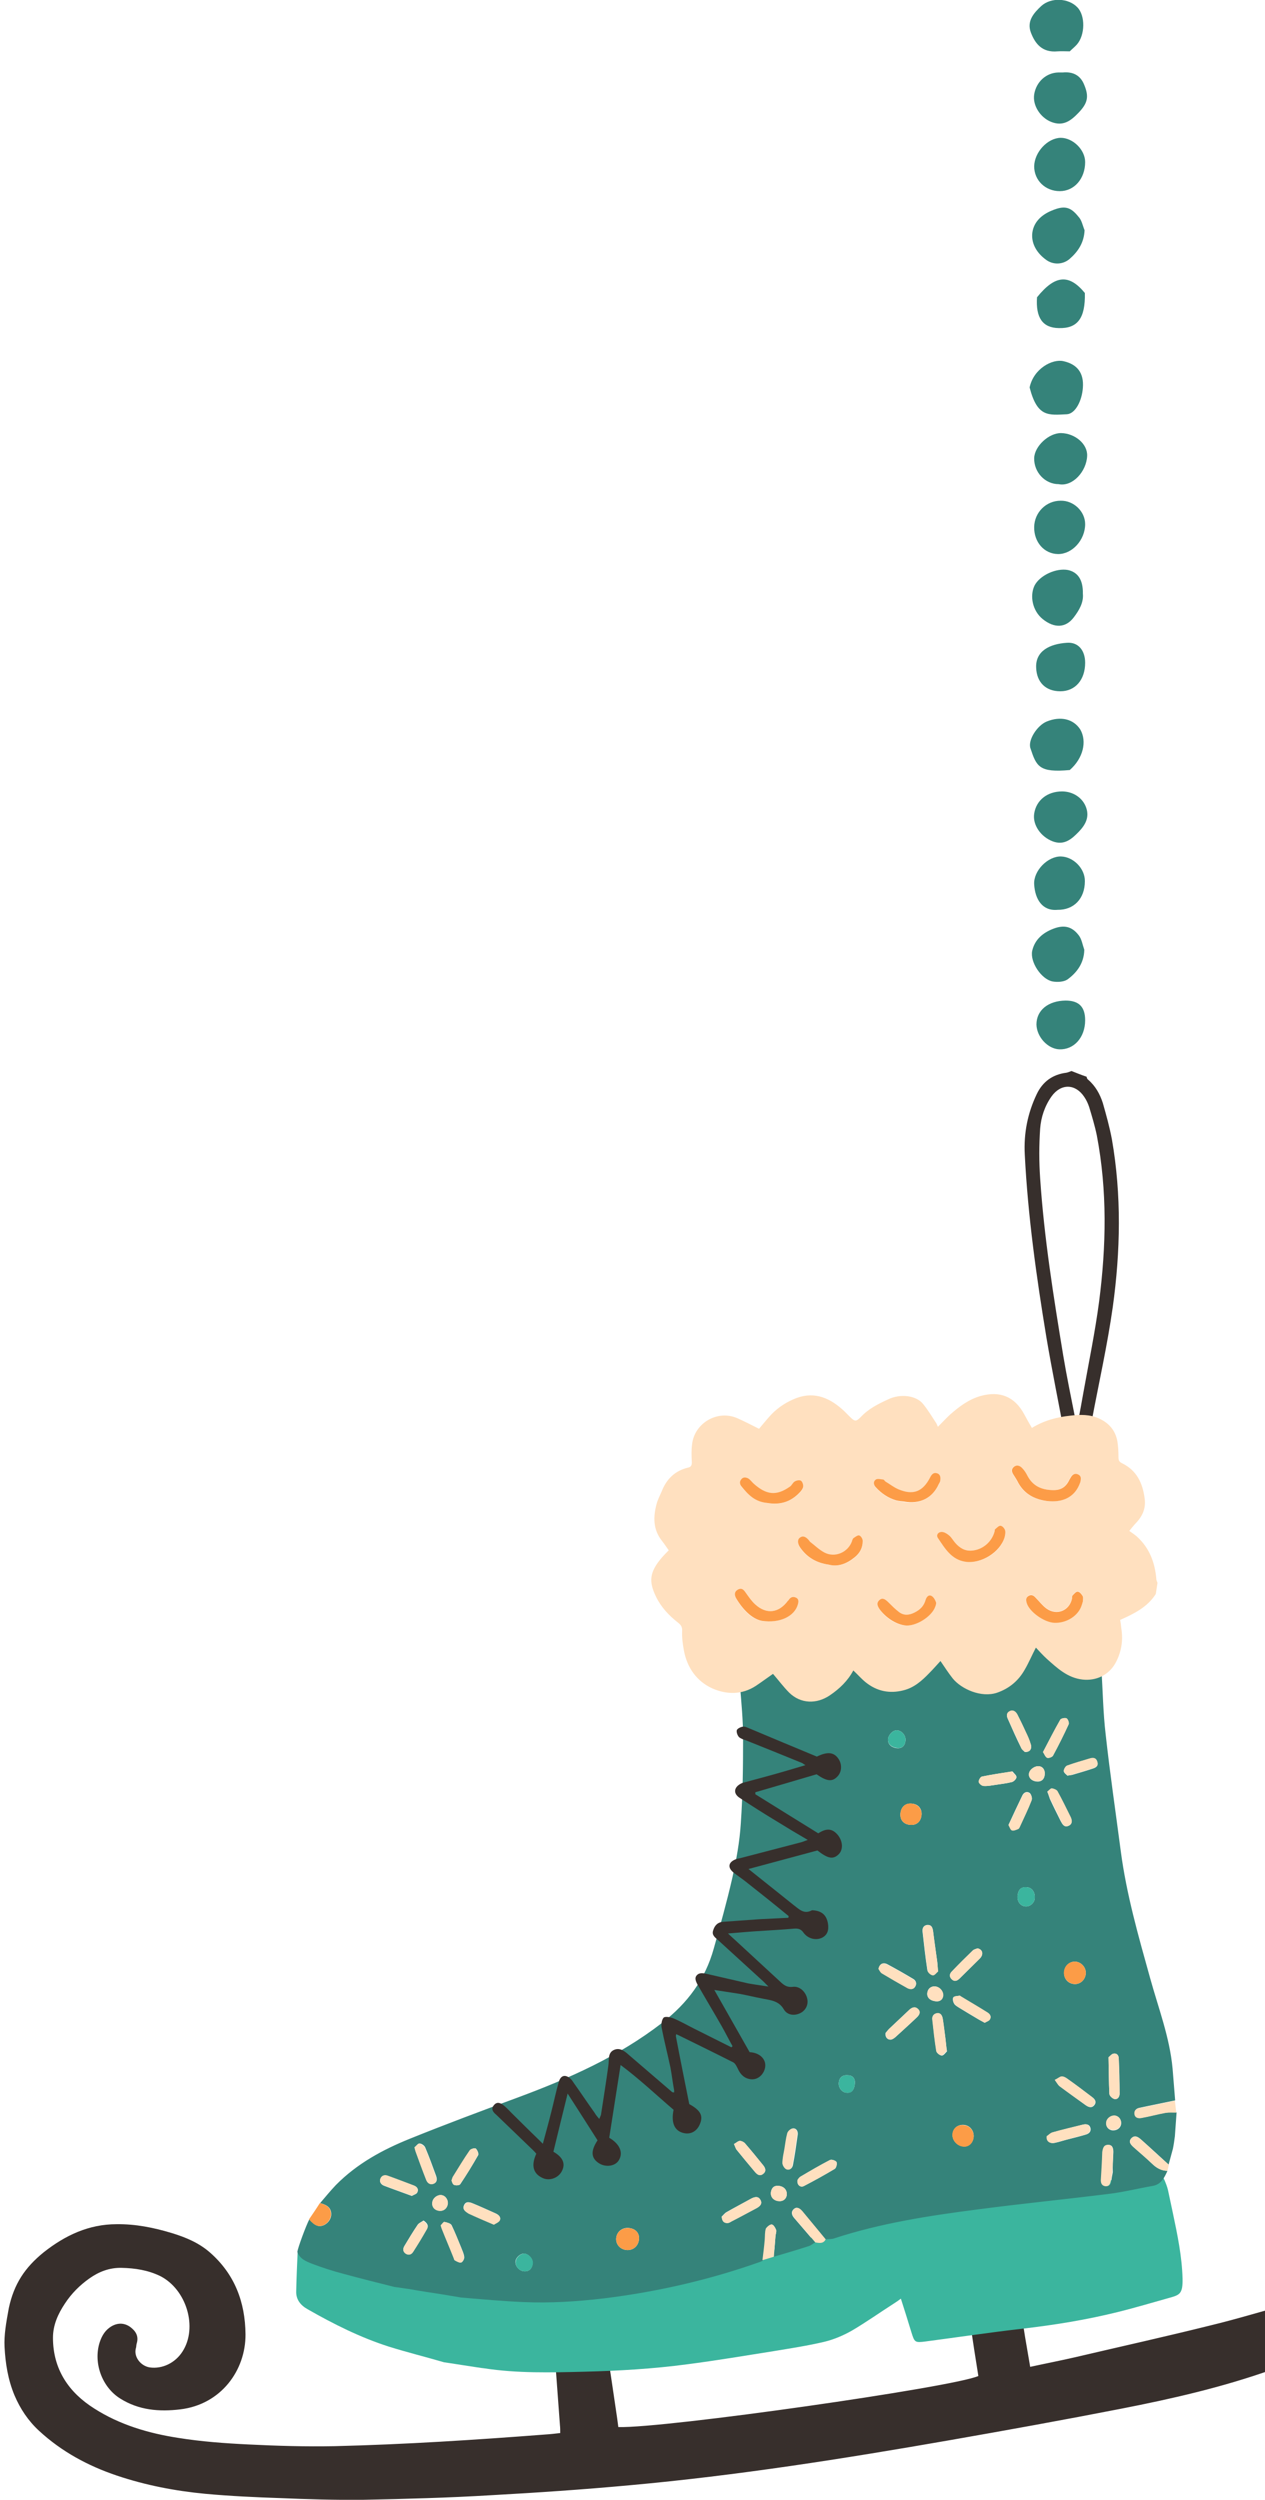 <svg width="207" height="409" viewBox="0 0 207 409" fill="none" xmlns="http://www.w3.org/2000/svg">
<path d="M0.744 383.98C0.884 386.688 1.304 389.348 2.375 391.916C3.308 394.109 4.613 396.07 6.384 397.704C10.066 401.111 14.4 403.445 19.107 405.032C23.815 406.619 28.662 407.553 33.602 408.02C37.657 408.393 41.712 408.58 45.766 408.72C50.287 408.907 54.855 409.047 59.376 409C66.367 408.86 73.358 408.673 80.302 408.253C87.899 407.833 95.449 407.32 103.046 406.619C120.617 405.032 138.048 402.278 155.432 399.244C164.754 397.61 174.075 395.93 183.397 394.109C191.786 392.476 200.128 390.562 208.238 387.668C210.102 387.014 211.827 386.127 213.644 385.287C214.81 384.774 215.788 383.933 216.487 382.813C216.534 382.72 216.72 382.673 216.86 382.58C216.953 382.066 217.047 381.553 217.093 381.039C217 380.619 216.86 380.246 216.767 379.826C216.208 377.118 214.577 375.998 211.92 376.698C207.306 377.912 202.692 379.359 198.031 380.479C190.714 382.3 183.35 383.933 175.986 385.661C173.562 386.221 171.139 386.688 168.576 387.248C168.296 385.567 168.016 383.98 167.737 382.346C167.55 381.226 167.41 380.106 167.177 378.986C166.898 377.679 166.525 377.398 165.22 377.538C163.635 377.725 162.004 377.959 160.419 378.192C158.975 378.379 158.602 378.892 158.788 380.293C159.208 383.093 159.627 385.894 160.093 388.741C156.132 390.562 108.732 397.33 101.182 397.097C101.135 396.63 101.042 396.163 100.996 395.697C100.436 391.962 99.924 388.275 99.318 384.54C99.131 383.327 98.712 383 97.407 383.14C95.682 383.327 93.958 383.513 92.187 383.747C90.882 383.887 90.695 384.074 90.789 385.427C91.068 389.208 91.348 393.036 91.628 396.817C91.674 397.19 91.674 397.61 91.674 398.077C90.835 398.171 90.09 398.264 89.297 398.311C77.785 399.197 66.32 399.944 54.762 400.224C50.054 400.318 45.347 400.178 40.64 399.944C36.818 399.758 32.95 399.478 29.174 398.871C24.327 398.124 19.573 396.723 15.425 394.063C11.277 391.449 8.667 387.668 8.667 382.486C8.667 380.386 9.506 378.565 10.625 376.885C11.697 375.251 13.048 373.898 14.633 372.777C16.218 371.657 17.942 371.003 19.9 371.05C22.09 371.097 24.234 371.424 26.238 372.404C30.526 374.598 32.39 380.806 29.873 384.727C28.662 386.641 26.518 387.621 24.514 387.341C23.022 387.108 21.857 385.614 22.23 384.214C22.323 383.98 22.277 383.7 22.37 383.42C22.743 382.206 22.183 381.366 21.298 380.713C20.366 380.059 19.34 380.012 18.315 380.573C17.243 381.179 16.684 382.113 16.311 383.233C15.239 386.594 16.684 390.562 19.667 392.429C22.696 394.343 26.052 394.623 29.501 394.203C36.165 393.409 40.22 387.808 40.174 381.926C40.127 376.652 38.403 372.077 34.348 368.529C32.53 366.942 30.386 366.055 28.102 365.355C25.166 364.468 22.183 363.862 19.061 363.908C14.54 363.908 10.671 365.729 7.176 368.483C4.053 371.003 2.282 373.711 1.443 377.632C0.977 380.152 0.651 382.066 0.744 383.98Z" fill="#372F2C"/>
<path d="M79.184 387.481C84.637 388.321 90.136 388.181 95.636 388.041C101.275 387.901 106.868 387.574 112.461 386.828C117.168 386.221 121.876 385.427 126.583 384.68C129.379 384.213 132.176 383.793 134.925 383.14C136.463 382.766 138.001 382.113 139.4 381.319C141.777 379.919 144.014 378.332 146.344 376.838C146.717 376.605 147.043 376.371 147.416 376.091C148.022 377.959 148.581 379.779 149.141 381.599C149.653 383.233 149.7 383.327 151.471 383.093C156.784 382.393 162.097 381.599 167.41 380.993C172.63 380.386 177.804 379.546 182.884 378.285C185.727 377.585 188.523 376.745 191.366 375.951C193.044 375.485 193.557 375.298 193.51 372.824C193.417 369.183 192.671 365.635 191.926 362.088C191.646 360.827 191.413 359.614 191.133 358.353C190.993 357.747 190.76 357.186 190.527 356.626C190.108 355.739 189.362 355.366 188.384 355.553C187.125 355.786 185.867 355.879 184.655 356.16C177.338 357.653 169.927 358.634 162.517 359.24C153.568 359.987 144.946 362.134 136.463 364.888C130.777 366.756 125.091 368.576 119.405 370.443C110.55 373.291 101.415 374.598 92.094 374.878C87.293 375.018 82.493 374.971 77.739 374.504C74.849 374.224 71.866 374.131 69.023 373.524C64.782 372.684 60.634 371.47 56.486 370.397C54.389 369.836 52.338 369.09 50.474 367.829C50.101 367.596 49.588 367.643 49.076 367.596C48.936 367.969 48.703 368.203 48.703 368.483C48.609 370.63 48.516 372.731 48.47 374.878C48.423 376.231 49.169 377.165 50.334 377.819C54.575 380.246 58.956 382.44 63.617 383.933C66.6 384.867 69.629 385.614 72.659 386.501C72.799 386.501 78.904 387.481 79.184 387.481Z" fill="#3BB59E"/>
<path d="M179.715 269.244C179.948 270.504 180.134 271.811 180.227 273.071C180.46 276.619 180.507 280.213 180.926 283.761C181.626 290.109 182.558 296.457 183.397 302.852C184.329 309.947 186.286 316.763 188.197 323.624C189.549 328.526 191.413 333.334 191.879 338.468C192.019 340.195 192.159 341.923 192.298 343.65C190.341 344.07 188.384 344.443 186.473 344.863C185.96 344.957 185.587 345.283 185.68 345.89C185.82 346.497 186.333 346.59 186.799 346.497C188.104 346.264 189.409 345.89 190.76 345.657C191.32 345.563 191.926 345.61 192.532 345.61C192.438 346.917 192.345 348.224 192.252 349.531C192.159 350.231 192.065 350.932 191.926 351.585C191.693 352.425 191.46 353.312 191.227 354.152C189.735 352.799 188.244 351.398 186.706 350.045C186.24 349.625 185.68 349.251 185.121 349.858C184.608 350.418 185.028 350.885 185.494 351.305C186.519 352.192 187.545 353.079 188.523 354.012C189.222 354.713 190.015 355.133 191.04 355.179C190.527 356.3 190.015 357.42 188.57 357.653C186.146 358.073 183.769 358.68 181.346 358.96C174.262 359.847 167.131 360.547 160.047 361.481C152.077 362.508 144.154 363.721 136.463 366.242C136.044 366.382 135.531 366.336 135.065 366.382C133.807 364.842 132.502 363.301 131.243 361.761C130.871 361.341 130.405 360.967 129.892 361.434C129.379 361.901 129.566 362.461 129.985 362.928C131.104 364.235 132.269 365.589 133.387 366.896C133.015 367.082 132.688 367.409 132.315 367.502C130.451 368.109 128.54 368.669 126.629 369.23C126.723 368.063 126.816 366.896 126.909 365.729C126.956 365.449 127.095 365.075 127.002 364.842C126.862 364.468 126.583 364.002 126.303 363.955C126.024 363.908 125.511 364.328 125.418 364.655C125.231 365.215 125.278 365.869 125.231 366.476C125.091 367.596 124.998 368.716 124.858 369.836C124.719 369.93 124.532 370.023 124.392 370.07C116.096 373.011 107.567 374.971 98.805 376.045C94.471 376.558 90.09 376.838 85.755 376.652C82.306 376.512 78.857 376.185 75.455 375.905C74.43 375.718 73.404 375.578 72.379 375.391C70.561 375.111 68.697 374.831 66.879 374.504C66.087 374.411 65.341 374.271 64.549 374.178C61.753 373.477 58.956 372.777 56.206 372.03C54.435 371.564 52.711 371.003 50.986 370.35C50.054 369.976 49.029 369.556 48.656 368.436C48.749 367.736 50.054 364.188 50.614 363.115C51.546 364.188 52.198 364.422 53.037 364.048C53.783 363.675 54.249 362.928 54.202 362.181C54.156 361.294 53.643 360.781 52.385 360.454C53.224 359.474 54.062 358.447 54.948 357.513C58.397 354.012 62.592 351.725 67.112 349.905C72.892 347.571 78.764 345.377 84.59 343.229C93.026 340.102 101.182 336.508 108.36 330.953C112.508 327.732 115.397 323.858 116.795 318.816C117.867 314.989 118.939 311.161 119.825 307.287C120.477 304.346 121.037 301.359 121.223 298.324C121.549 293.657 121.596 288.989 121.596 284.321C121.596 281.427 121.316 278.579 121.083 275.685C121.037 274.985 121.223 274.425 121.782 274.098C122.295 273.725 122.947 273.445 123.553 273.305C127.655 272.184 131.803 271.391 135.997 270.877C145.505 269.71 155.06 268.45 164.567 267.33C168.296 266.91 172.025 266.77 175.8 266.49C176.406 266.583 177.011 266.676 177.617 266.77C178.689 267.236 179.528 268.03 179.715 269.244ZM153.335 320.73C153.102 319.143 152.869 317.556 152.683 315.922C152.589 315.316 152.403 314.895 151.704 314.942C151.098 315.035 150.912 315.502 150.958 316.016C151.191 318.116 151.424 320.264 151.751 322.364C151.797 322.644 152.31 323.064 152.636 323.111C152.916 323.111 153.242 322.691 153.475 322.457C153.428 321.757 153.428 321.244 153.335 320.73ZM173.423 341.362C174.821 342.389 176.266 343.416 177.664 344.443C178.13 344.77 178.643 344.957 179.062 344.443C179.482 343.93 179.202 343.463 178.736 343.136C177.384 342.109 176.033 341.082 174.634 340.102C174.355 339.915 173.982 339.729 173.702 339.775C173.376 339.822 173.096 340.102 172.677 340.382C173.003 340.802 173.143 341.176 173.423 341.362ZM171.325 287.588C171.558 287.682 172.164 287.495 172.304 287.262C173.19 285.581 174.075 283.854 174.868 282.127C174.961 281.894 174.774 281.287 174.541 281.147C174.308 281.007 173.656 281.147 173.516 281.333C172.537 283.06 171.652 284.788 170.673 286.655C170.859 286.935 171.046 287.448 171.325 287.588ZM181.532 342.576C181.532 342.903 181.998 343.323 182.325 343.416C182.884 343.556 183.21 343.089 183.21 342.529C183.21 340.615 183.164 338.702 183.07 336.788C183.07 336.274 182.744 335.901 182.231 335.994C181.905 336.041 181.626 336.414 181.392 336.601C181.439 338.748 181.439 340.662 181.532 342.576ZM172.584 350.605C173.329 350.465 174.075 350.185 174.868 349.998C175.8 349.765 176.732 349.531 177.664 349.251C178.177 349.111 178.549 348.784 178.456 348.224C178.316 347.571 177.804 347.477 177.244 347.617C175.613 348.037 173.935 348.411 172.304 348.878C171.931 348.971 171.652 349.344 171.419 349.484C171.232 350.325 171.791 350.745 172.584 350.605ZM168.669 285.394C168.436 284.694 168.11 284.041 167.83 283.341C167.41 282.407 166.944 281.427 166.478 280.54C166.199 280.026 165.779 279.7 165.173 280.026C164.661 280.306 164.707 280.82 164.94 281.287C165.639 282.874 166.338 284.461 167.131 286.048C167.271 286.328 167.597 286.515 167.69 286.655C168.529 286.701 168.902 286.141 168.669 285.394ZM72.379 364.795C72.985 366.336 73.637 367.829 74.243 369.37C74.29 369.51 74.337 369.743 74.476 369.836C74.803 370.023 75.222 370.257 75.502 370.163C75.735 370.07 76.014 369.556 75.968 369.276C75.921 368.716 75.641 368.203 75.455 367.689C74.942 366.476 74.476 365.262 73.917 364.095C73.777 363.768 73.171 363.628 72.752 363.535C72.612 363.488 72.379 363.908 72.193 364.095C72.239 364.375 72.286 364.562 72.379 364.795ZM131.57 357.653C133.294 356.766 134.972 355.833 136.603 354.853C136.836 354.713 137.023 354.012 136.883 353.732C136.743 353.499 136.091 353.265 135.811 353.405C134.18 354.246 132.595 355.179 131.01 356.113C130.777 356.253 130.638 356.533 130.498 356.673C130.358 357.467 130.964 357.98 131.57 357.653ZM119.033 363.722C119.219 363.722 119.452 363.628 119.638 363.488C121.037 362.741 122.388 362.041 123.786 361.294C124.299 361.014 124.812 360.594 124.439 359.941C124.113 359.287 123.507 359.427 122.947 359.707C121.596 360.454 120.244 361.154 118.939 361.901C118.566 362.088 118.333 362.461 118.1 362.648C118.147 363.441 118.473 363.722 119.033 363.722ZM67.998 351.958C68.557 353.499 69.117 355.039 69.722 356.58C69.909 357.14 70.328 357.467 70.934 357.28C71.587 357.046 71.54 356.486 71.354 355.973C70.794 354.432 70.235 352.892 69.583 351.352C69.443 351.025 68.977 350.698 68.65 350.698C68.417 350.651 68.091 351.118 67.858 351.305C67.905 351.632 67.951 351.818 67.998 351.958ZM154.687 333.38C154.547 332.353 154.407 331.326 154.267 330.299C154.174 329.786 153.941 329.319 153.335 329.413C152.776 329.459 152.496 329.926 152.589 330.44C152.776 332.167 152.962 333.894 153.242 335.621C153.289 335.901 153.801 336.321 154.127 336.321C154.407 336.321 154.733 335.854 154.966 335.621C154.827 334.781 154.78 334.08 154.687 333.38ZM128.074 353.919C128.074 354.246 128.354 354.759 128.68 354.899C129.193 355.133 129.659 354.759 129.752 354.246C130.078 352.565 130.311 350.885 130.544 349.204C130.591 348.691 130.311 348.177 129.752 348.224C129.426 348.271 128.96 348.644 128.913 348.971C128.68 349.811 128.587 350.698 128.447 351.538C128.261 352.379 128.074 353.125 128.074 353.919ZM161.957 330.393C162.237 329.879 161.957 329.459 161.491 329.226C160.093 328.386 158.648 327.545 157.25 326.659C157.157 326.612 157.11 326.518 157.017 326.518C156.644 326.612 156.178 326.565 155.992 326.799C155.852 327.032 155.945 327.545 156.132 327.825C156.271 328.106 156.644 328.292 156.924 328.479C157.996 329.132 159.068 329.786 160.186 330.44C160.466 330.58 160.699 330.72 161.118 330.953C161.398 330.766 161.818 330.673 161.957 330.393ZM159.161 319.143C157.996 320.264 156.877 321.384 155.759 322.551C155.386 322.924 155.293 323.391 155.712 323.811C156.225 324.278 156.644 324.091 157.064 323.671C158.136 322.597 159.254 321.524 160.326 320.45C160.979 319.797 160.839 318.957 159.953 318.77C159.767 318.863 159.394 318.91 159.161 319.143ZM74.29 357.467C74.57 357.607 75.175 357.56 75.315 357.373C76.341 355.833 77.319 354.246 78.251 352.612C78.391 352.379 78.112 351.772 77.879 351.538C77.739 351.398 77.04 351.585 76.9 351.818C75.921 353.265 75.036 354.759 74.103 356.206C74.057 356.3 74.01 356.44 73.917 356.766C73.964 356.953 74.057 357.373 74.29 357.467ZM145.831 333.707C146.064 333.66 146.298 333.474 146.484 333.334C147.649 332.26 148.814 331.233 149.933 330.159C150.399 329.739 150.725 329.226 150.166 328.712C149.653 328.246 149.141 328.479 148.674 328.946C147.603 329.973 146.531 330.953 145.459 331.98C145.226 332.213 145.039 332.493 144.899 332.633C144.806 333.334 145.272 333.8 145.831 333.707ZM165.593 299.445C165.872 299.538 166.292 299.351 166.618 299.211C166.758 299.165 166.851 298.931 166.898 298.791C167.55 297.391 168.249 295.944 168.809 294.497C168.948 294.217 168.762 293.61 168.529 293.377C168.11 293.05 167.597 293.19 167.317 293.703C166.572 295.244 165.826 296.831 165.033 298.558C165.22 298.885 165.36 299.351 165.593 299.445ZM171.791 294.31C172.351 295.524 172.957 296.737 173.563 297.951C173.842 298.464 174.122 299.025 174.821 298.745C175.52 298.464 175.427 297.858 175.147 297.298C174.448 295.897 173.796 294.45 173.003 293.096C172.863 292.816 172.397 292.676 172.071 292.63C171.885 292.63 171.652 292.956 171.372 293.143C171.558 293.563 171.652 293.937 171.791 294.31ZM120.571 351.772C121.549 352.985 122.528 354.152 123.507 355.319C123.88 355.739 124.299 356.113 124.858 355.693C125.418 355.273 125.278 354.759 124.905 354.292C123.926 353.079 122.994 351.912 121.969 350.745C121.782 350.511 121.363 350.278 121.083 350.278C120.757 350.278 120.477 350.605 120.104 350.791C120.337 351.258 120.384 351.585 120.571 351.772ZM144.34 322.831C145.692 323.671 147.09 324.511 148.535 325.258C149.001 325.492 149.513 325.538 149.793 324.978C150.073 324.465 149.84 323.998 149.42 323.764C148.022 322.924 146.624 322.131 145.226 321.384C144.526 321.01 143.967 321.29 143.827 322.037C143.874 322.271 144.06 322.644 144.34 322.831ZM100.856 366.009C100.669 367.036 101.322 367.923 102.347 368.109C103.419 368.296 104.351 367.643 104.538 366.569C104.724 365.542 104.165 364.748 103.14 364.562C102.021 364.328 101.042 364.982 100.856 366.009ZM182.185 352.098C182.185 351.492 182.045 350.885 181.299 350.932C180.647 350.978 180.507 351.492 180.46 352.052C180.367 353.592 180.274 355.086 180.227 356.626C180.181 357.186 180.367 357.607 180.973 357.653C181.626 357.747 181.812 357.28 181.859 356.766C181.905 356.44 181.952 356.066 182.092 355.413C182.045 354.526 182.138 353.312 182.185 352.098ZM68.278 358.727C68.557 358.213 68.278 357.793 67.718 357.607C66.32 357.046 64.875 356.533 63.477 356.02C63.011 355.833 62.498 355.926 62.265 356.44C62.032 357 62.358 357.42 62.825 357.607C64.269 358.167 65.761 358.68 67.392 359.287C67.672 359.1 68.138 359.007 68.278 358.727ZM81.747 363.255C82.027 362.741 81.607 362.368 81.094 362.134C79.836 361.574 78.624 361.014 77.366 360.501C76.807 360.267 76.201 360.127 75.921 360.827C75.641 361.434 76.108 361.854 76.574 362.041C77.879 362.648 79.184 363.208 80.722 363.862C81.094 363.722 81.607 363.581 81.747 363.255ZM175.66 324.605C176.639 324.745 177.524 324.044 177.664 323.018C177.804 322.037 177.058 321.104 176.126 320.964C175.194 320.824 174.308 321.477 174.168 322.411C173.935 323.484 174.588 324.465 175.66 324.605ZM160.699 290.669C160.466 290.716 160.14 291.276 160.186 291.556C160.233 291.836 160.699 292.21 160.979 292.21C161.631 292.256 162.284 292.116 162.936 292.023C163.822 291.883 164.754 291.789 165.639 291.556C165.919 291.463 166.338 291.043 166.338 290.762C166.338 290.436 165.919 290.156 165.686 289.829C163.868 290.109 162.284 290.342 160.699 290.669ZM68.371 363.955C67.579 365.122 66.879 366.289 66.18 367.456C65.901 367.923 65.901 368.389 66.413 368.716C66.926 369.043 67.346 368.81 67.625 368.389C68.371 367.176 69.117 365.962 69.862 364.702C70.189 364.142 69.909 363.722 69.303 363.301C68.977 363.535 68.604 363.675 68.371 363.955ZM175.473 290.389C176.592 290.062 177.711 289.736 178.829 289.362C179.295 289.222 179.761 288.942 179.575 288.335C179.388 287.728 178.922 287.542 178.363 287.728C177.105 288.102 175.846 288.429 174.634 288.895C174.355 288.989 174.075 289.455 174.075 289.782C174.075 290.062 174.495 290.342 174.681 290.529C175.054 290.436 175.287 290.436 175.473 290.389ZM147.369 296.504C147.183 297.624 147.742 298.418 148.814 298.558C149.84 298.698 150.585 298.184 150.772 297.157C150.958 296.084 150.399 295.244 149.327 295.104C148.302 294.964 147.556 295.477 147.369 296.504ZM157.53 351.165C158.415 351.305 159.114 350.745 159.301 349.811C159.487 348.738 158.788 347.757 157.763 347.664C156.784 347.571 156.038 348.131 155.899 349.064C155.712 350.045 156.504 351.025 157.53 351.165ZM167.69 311.908C168.436 312.048 169.275 311.395 169.321 310.601C169.415 309.621 168.902 308.874 168.11 308.781C167.177 308.687 166.665 309.061 166.525 310.041C166.385 310.974 166.851 311.768 167.69 311.908ZM148.162 284.881C148.302 284.041 147.649 283.201 146.857 283.107C146.204 283.014 145.459 283.714 145.319 284.461C145.226 285.254 145.692 285.815 146.577 286.001C147.509 286.141 148.022 285.768 148.162 284.881ZM87.153 370.35C87.247 369.603 86.547 368.81 85.802 368.716C85.196 368.669 84.404 369.323 84.357 369.976C84.264 370.723 84.916 371.517 85.709 371.61C86.501 371.704 87.06 371.237 87.153 370.35ZM138.794 339.542C137.908 339.449 137.349 339.869 137.256 340.709C137.163 341.549 137.722 342.296 138.468 342.389C139.26 342.483 139.726 342.063 139.866 341.082C140.006 340.149 139.633 339.589 138.794 339.542ZM73.264 360.687C73.404 359.987 72.938 359.24 72.239 359.147C71.587 359.054 70.841 359.614 70.748 360.267C70.608 360.967 71.027 361.528 71.727 361.668C72.472 361.854 73.078 361.434 73.264 360.687ZM128.727 359.24C128.867 358.447 128.4 357.793 127.562 357.653C126.769 357.513 126.303 357.84 126.163 358.587C126.024 359.334 126.49 359.941 127.235 360.081C127.981 360.267 128.587 359.894 128.727 359.24ZM170.953 290.389C171.046 289.689 170.72 289.082 170.114 288.989C169.461 288.849 168.529 289.409 168.389 290.109C168.249 290.762 168.715 291.323 169.461 291.463C170.3 291.603 170.859 291.229 170.953 290.389ZM154.314 326.518C154.407 325.865 153.848 325.165 153.149 325.025C152.45 324.885 151.844 325.305 151.751 326.005C151.611 326.705 152.077 327.265 152.916 327.405C153.708 327.592 154.267 327.219 154.314 326.518ZM183.443 347.617C183.583 346.917 183.164 346.264 182.511 346.17C181.905 346.077 181.206 346.544 181.066 347.197C180.926 347.851 181.253 348.411 181.952 348.551C182.651 348.644 183.303 348.271 183.443 347.617Z" fill="#35837A"/>
<path d="M50.567 363.115C51.499 364.188 52.152 364.422 52.991 364.048C53.736 363.675 54.202 362.928 54.156 362.181C54.109 361.294 53.596 360.781 52.338 360.454C51.779 361.341 51.173 362.228 50.567 363.115Z" fill="#FC9C47"/>
<path d="M103.14 364.562C102.021 364.375 101.042 364.982 100.856 366.009C100.669 367.036 101.322 367.923 102.347 368.109C103.419 368.296 104.351 367.643 104.538 366.569C104.724 365.542 104.165 364.748 103.14 364.562Z" fill="#FC9C47"/>
<path d="M174.122 322.411C173.935 323.484 174.588 324.418 175.66 324.605C176.639 324.745 177.524 324.044 177.664 323.018C177.804 322.037 177.058 321.104 176.126 320.964C175.147 320.824 174.308 321.477 174.122 322.411Z" fill="#FC9C47"/>
<path d="M149.327 295.104C148.302 294.917 147.556 295.477 147.369 296.504C147.183 297.624 147.742 298.418 148.814 298.558C149.84 298.698 150.585 298.184 150.772 297.157C150.958 296.131 150.352 295.29 149.327 295.104Z" fill="#FC9C47"/>
<path d="M155.852 349.064C155.712 350.045 156.504 351.072 157.53 351.212C158.415 351.352 159.114 350.791 159.301 349.858C159.487 348.784 158.788 347.804 157.763 347.711C156.737 347.571 155.992 348.131 155.852 349.064Z" fill="#FC9C47"/>
<path d="M166.525 310.041C166.385 310.974 166.851 311.768 167.69 311.908C168.436 312.048 169.275 311.395 169.321 310.601C169.415 309.621 168.902 308.874 168.11 308.781C167.177 308.64 166.665 309.061 166.525 310.041Z" fill="#3BB59E"/>
<path d="M146.577 285.955C147.509 286.141 148.022 285.768 148.162 284.881C148.302 284.041 147.649 283.201 146.857 283.107C146.204 283.014 145.459 283.714 145.319 284.461C145.226 285.208 145.692 285.768 146.577 285.955Z" fill="#3BB59E"/>
<path d="M85.709 371.61C86.501 371.704 87.107 371.237 87.2 370.35C87.293 369.603 86.594 368.81 85.849 368.716C85.243 368.669 84.45 369.323 84.404 369.976C84.264 370.723 84.87 371.517 85.709 371.61Z" fill="#3BB59E"/>
<path d="M139.866 341.082C140.006 340.149 139.633 339.589 138.794 339.542C137.908 339.449 137.349 339.869 137.256 340.709C137.163 341.549 137.722 342.296 138.468 342.389C139.26 342.529 139.726 342.109 139.866 341.082Z" fill="#3BB59E"/>
<path d="M186.752 350.091C188.244 351.445 189.735 352.845 191.273 354.199C191.18 354.526 191.133 354.853 191.04 355.179C190.015 355.179 189.269 354.712 188.523 354.012C187.545 353.079 186.519 352.238 185.494 351.305C185.028 350.885 184.655 350.418 185.121 349.858C185.68 349.298 186.24 349.671 186.752 350.091Z" fill="#FFE0BF"/>
<path d="M131.29 361.761C132.549 363.301 133.854 364.842 135.112 366.382C134.739 367.129 134.087 366.989 133.434 366.896C132.316 365.589 131.15 364.235 130.032 362.928C129.612 362.461 129.426 361.901 129.939 361.434C130.451 361.014 130.917 361.341 131.29 361.761Z" fill="#FFE0BF"/>
<path d="M126.303 363.955C126.583 364.002 126.862 364.515 127.002 364.842C127.096 365.075 126.956 365.449 126.909 365.729C126.816 366.896 126.723 368.063 126.629 369.23C126.024 369.416 125.418 369.603 124.765 369.79C124.905 368.669 125.045 367.549 125.138 366.429C125.185 365.822 125.138 365.169 125.324 364.608C125.511 364.328 126.024 363.908 126.303 363.955Z" fill="#FFE0BF"/>
<path d="M186.426 344.91C188.384 344.49 190.341 344.116 192.252 343.696C192.345 344.35 192.392 345.003 192.485 345.657C191.879 345.657 191.273 345.61 190.714 345.703C189.409 345.937 188.104 346.31 186.752 346.544C186.24 346.637 185.727 346.497 185.634 345.937C185.541 345.33 185.913 345.003 186.426 344.91Z" fill="#FFE0BF"/>
<path d="M151.704 314.989C152.403 314.895 152.589 315.362 152.683 315.969C152.916 317.556 153.102 319.143 153.335 320.777C153.382 321.29 153.428 321.804 153.522 322.551C153.289 322.738 152.962 323.204 152.683 323.204C152.356 323.204 151.844 322.784 151.797 322.457C151.471 320.357 151.238 318.21 151.005 316.109C150.912 315.549 151.098 315.035 151.704 314.989Z" fill="#FFE0BF"/>
<path d="M173.656 339.729C173.982 339.682 174.355 339.869 174.588 340.055C175.986 341.036 177.338 342.063 178.689 343.089C179.155 343.463 179.435 343.883 179.016 344.396C178.596 344.91 178.083 344.723 177.617 344.396C176.173 343.37 174.774 342.389 173.376 341.316C173.097 341.082 172.91 340.756 172.584 340.289C173.097 340.055 173.376 339.775 173.656 339.729Z" fill="#FFE0BF"/>
<path d="M170.673 286.655C171.652 284.788 172.537 283.014 173.516 281.333C173.656 281.147 174.308 281.007 174.541 281.147C174.774 281.287 175.007 281.894 174.868 282.127C174.075 283.854 173.236 285.581 172.304 287.262C172.164 287.495 171.559 287.728 171.325 287.588C171.046 287.448 170.859 286.935 170.673 286.655Z" fill="#FFE0BF"/>
<path d="M182.232 335.994C182.698 335.901 183.07 336.274 183.07 336.788C183.117 338.702 183.164 340.615 183.21 342.529C183.21 343.043 182.884 343.556 182.325 343.416C181.998 343.323 181.579 342.903 181.532 342.576C181.439 340.662 181.439 338.748 181.393 336.601C181.626 336.414 181.905 336.041 182.232 335.994Z" fill="#FFE0BF"/>
<path d="M172.211 348.878C173.842 348.411 175.473 348.037 177.151 347.617C177.757 347.477 178.223 347.571 178.363 348.224C178.503 348.784 178.083 349.111 177.571 349.251C176.639 349.531 175.707 349.718 174.774 349.998C174.029 350.185 173.283 350.418 172.491 350.605C171.745 350.745 171.139 350.325 171.279 349.485C171.559 349.344 171.838 348.971 172.211 348.878Z" fill="#FFE0BF"/>
<path d="M167.69 286.608C167.55 286.468 167.224 286.281 167.131 286.001C166.385 284.414 165.686 282.827 164.94 281.24C164.707 280.773 164.661 280.26 165.173 279.98C165.733 279.653 166.199 279.98 166.478 280.493C166.944 281.427 167.41 282.36 167.83 283.294C168.156 283.947 168.482 284.648 168.669 285.348C168.902 286.141 168.529 286.701 167.69 286.608Z" fill="#FFE0BF"/>
<path d="M72.705 363.535C73.125 363.628 73.684 363.768 73.871 364.095C74.476 365.262 74.942 366.476 75.409 367.689C75.642 368.203 75.875 368.763 75.921 369.276C75.968 369.556 75.688 370.117 75.455 370.163C75.175 370.257 74.756 370.023 74.43 369.836C74.29 369.79 74.29 369.556 74.197 369.37C73.591 367.829 72.938 366.336 72.332 364.795C72.239 364.608 72.193 364.375 72.1 364.095C72.332 363.862 72.566 363.488 72.705 363.535Z" fill="#FFE0BF"/>
<path d="M131.57 357.653C130.964 357.98 130.405 357.467 130.498 356.673C130.591 356.533 130.731 356.253 131.011 356.113C132.595 355.179 134.18 354.246 135.811 353.405C136.091 353.265 136.743 353.499 136.883 353.732C137.023 354.012 136.836 354.713 136.603 354.853C134.926 355.833 133.248 356.766 131.57 357.653Z" fill="#FFE0BF"/>
<path d="M122.947 359.707C123.507 359.427 124.066 359.287 124.439 359.941C124.812 360.594 124.299 361.014 123.786 361.294C122.388 362.041 121.037 362.788 119.638 363.488C119.452 363.581 119.219 363.722 119.032 363.722C118.473 363.722 118.147 363.441 118.1 362.695C118.333 362.508 118.613 362.134 118.939 361.948C120.291 361.154 121.642 360.454 122.947 359.707Z" fill="#FFE0BF"/>
<path d="M69.722 356.626C69.117 355.086 68.557 353.546 67.998 352.005C67.951 351.865 67.905 351.678 67.811 351.352C68.045 351.165 68.371 350.745 68.604 350.745C68.93 350.791 69.396 351.118 69.536 351.398C70.189 352.892 70.748 354.479 71.307 356.02C71.493 356.533 71.54 357.093 70.888 357.327C70.328 357.513 69.909 357.14 69.722 356.626Z" fill="#FFE0BF"/>
<path d="M153.335 329.366C153.941 329.273 154.174 329.786 154.267 330.253C154.454 331.28 154.547 332.307 154.687 333.334C154.78 334.034 154.827 334.734 154.92 335.574C154.64 335.808 154.361 336.274 154.081 336.274C153.755 336.274 153.242 335.854 153.195 335.574C152.916 333.847 152.729 332.12 152.543 330.393C152.496 329.879 152.776 329.459 153.335 329.366Z" fill="#FFE0BF"/>
<path d="M128.634 354.899C128.354 354.759 128.028 354.246 128.028 353.919C128.028 353.125 128.214 352.379 128.354 351.585C128.494 350.745 128.587 349.858 128.82 349.018C128.913 348.691 129.333 348.317 129.659 348.271C130.265 348.177 130.545 348.738 130.451 349.251C130.218 350.932 129.985 352.612 129.659 354.292C129.612 354.759 129.146 355.179 128.634 354.899Z" fill="#FFE0BF"/>
<path d="M156.038 326.799C156.178 326.565 156.691 326.565 157.064 326.518C157.11 326.518 157.204 326.612 157.297 326.659C158.695 327.499 160.14 328.339 161.538 329.226C162.004 329.506 162.284 329.926 162.004 330.393C161.864 330.673 161.445 330.766 161.165 330.953C160.746 330.72 160.466 330.626 160.233 330.44C159.161 329.786 158.042 329.133 156.971 328.479C156.691 328.292 156.318 328.106 156.178 327.825C155.992 327.545 155.899 327.032 156.038 326.799Z" fill="#FFE0BF"/>
<path d="M159.953 318.77C160.839 318.957 160.979 319.797 160.326 320.45C159.254 321.524 158.136 322.597 157.064 323.671C156.644 324.091 156.178 324.325 155.712 323.811C155.293 323.391 155.386 322.924 155.759 322.551C156.877 321.384 157.996 320.264 159.161 319.143C159.394 318.91 159.767 318.863 159.953 318.77Z" fill="#FFE0BF"/>
<path d="M74.29 357.467C74.057 357.373 73.964 356.953 73.871 356.766C73.964 356.486 74.01 356.346 74.057 356.206C74.989 354.713 75.875 353.219 76.853 351.818C76.993 351.585 77.692 351.398 77.832 351.538C78.112 351.772 78.345 352.379 78.205 352.612C77.319 354.246 76.341 355.833 75.269 357.373C75.175 357.56 74.57 357.607 74.29 357.467Z" fill="#FFE0BF"/>
<path d="M148.721 328.899C149.187 328.432 149.7 328.199 150.213 328.666C150.772 329.179 150.446 329.693 149.979 330.113C148.814 331.186 147.696 332.26 146.531 333.287C146.344 333.474 146.111 333.614 145.878 333.66C145.272 333.8 144.853 333.334 144.946 332.587C145.086 332.447 145.272 332.167 145.505 331.933C146.577 330.906 147.649 329.926 148.721 328.899Z" fill="#FFE0BF"/>
<path d="M166.618 299.258C166.292 299.398 165.872 299.585 165.593 299.491C165.313 299.398 165.22 298.931 165.033 298.651C165.826 296.924 166.571 295.337 167.317 293.797C167.55 293.283 168.109 293.096 168.529 293.47C168.762 293.657 168.948 294.263 168.809 294.59C168.249 296.037 167.55 297.438 166.898 298.885C166.851 298.978 166.758 299.211 166.618 299.258Z" fill="#FFE0BF"/>
<path d="M172.118 292.583C172.444 292.63 172.91 292.816 173.05 293.05C173.796 294.403 174.495 295.85 175.194 297.251C175.473 297.811 175.52 298.418 174.868 298.698C174.168 299.025 173.842 298.465 173.609 297.904C173.003 296.691 172.444 295.477 171.838 294.263C171.698 293.937 171.605 293.563 171.419 293.096C171.652 292.91 171.931 292.583 172.118 292.583Z" fill="#FFE0BF"/>
<path d="M123.507 355.319C122.528 354.152 121.549 352.985 120.571 351.772C120.384 351.538 120.291 351.258 120.104 350.791C120.477 350.605 120.757 350.278 121.083 350.278C121.363 350.278 121.782 350.465 121.969 350.745C122.947 351.912 123.926 353.079 124.905 354.292C125.278 354.759 125.418 355.273 124.858 355.693C124.299 356.113 123.88 355.786 123.507 355.319Z" fill="#FFE0BF"/>
<path d="M145.179 321.43C146.624 322.177 148.022 322.971 149.374 323.811C149.84 324.091 150.073 324.558 149.746 325.025C149.467 325.538 148.954 325.538 148.488 325.305C147.09 324.511 145.692 323.718 144.293 322.878C144.014 322.691 143.874 322.317 143.734 322.131C143.921 321.29 144.48 321.057 145.179 321.43Z" fill="#FFE0BF"/>
<path d="M181.253 350.932C181.998 350.885 182.185 351.538 182.138 352.098C182.138 353.312 182.045 354.526 181.998 355.459C181.905 356.113 181.859 356.44 181.765 356.813C181.672 357.327 181.486 357.747 180.88 357.7C180.274 357.607 180.134 357.186 180.134 356.673C180.227 355.133 180.321 353.639 180.367 352.098C180.46 351.492 180.6 350.932 181.253 350.932Z" fill="#FFE0BF"/>
<path d="M63.477 355.973C64.922 356.486 66.32 357.046 67.718 357.56C68.231 357.747 68.511 358.167 68.278 358.68C68.138 358.96 67.672 359.1 67.392 359.24C65.714 358.633 64.269 358.12 62.825 357.56C62.359 357.373 62.032 356.953 62.265 356.393C62.498 355.879 63.011 355.786 63.477 355.973Z" fill="#FFE0BF"/>
<path d="M75.968 360.874C76.294 360.174 76.9 360.314 77.413 360.547C78.671 361.061 79.883 361.621 81.141 362.181C81.607 362.415 82.027 362.788 81.794 363.301C81.607 363.628 81.094 363.815 80.815 364.002C79.277 363.348 77.972 362.788 76.667 362.181C76.154 361.854 75.688 361.481 75.968 360.874Z" fill="#FFE0BF"/>
<path d="M166.292 290.763C166.292 290.996 165.919 291.463 165.593 291.556C164.707 291.789 163.775 291.883 162.89 292.023C162.237 292.116 161.585 292.256 160.932 292.21C160.652 292.21 160.186 291.836 160.14 291.556C160.093 291.276 160.419 290.716 160.652 290.669C162.237 290.342 163.822 290.109 165.546 289.829C165.872 290.156 166.245 290.436 166.292 290.763Z" fill="#FFE0BF"/>
<path d="M66.413 368.763C65.901 368.436 65.901 367.923 66.18 367.502C66.879 366.289 67.625 365.122 68.371 364.002C68.557 363.721 68.977 363.581 69.256 363.395C69.862 363.815 70.142 364.235 69.816 364.795C69.117 366.055 68.371 367.269 67.579 368.483C67.346 368.856 66.926 369.043 66.413 368.763Z" fill="#FFE0BF"/>
<path d="M174.681 290.482C174.495 290.249 174.075 290.016 174.075 289.736C174.075 289.455 174.355 288.942 174.634 288.849C175.846 288.429 177.105 288.055 178.363 287.682C178.969 287.495 179.435 287.635 179.575 288.289C179.761 288.895 179.295 289.175 178.829 289.315C177.711 289.689 176.592 290.016 175.473 290.342C175.287 290.436 175.054 290.436 174.681 290.482Z" fill="#FFE0BF"/>
<path d="M72.239 359.147C72.938 359.24 73.404 359.987 73.265 360.687C73.125 361.434 72.472 361.854 71.727 361.714C71.028 361.574 70.608 361.014 70.748 360.314C70.841 359.614 71.587 359.054 72.239 359.147Z" fill="#FFE0BF"/>
<path d="M127.562 357.653C128.401 357.793 128.867 358.447 128.727 359.24C128.587 359.894 128.028 360.267 127.235 360.127C126.49 359.987 126.024 359.38 126.163 358.634C126.303 357.887 126.769 357.513 127.562 357.653Z" fill="#FFE0BF"/>
<path d="M168.389 290.109C168.529 289.455 169.415 288.849 170.114 288.989C170.72 289.129 171.046 289.689 170.953 290.389C170.859 291.183 170.3 291.556 169.461 291.416C168.715 291.323 168.249 290.763 168.389 290.109Z" fill="#FFE0BF"/>
<path d="M153.195 325.025C153.894 325.165 154.407 325.865 154.361 326.518C154.267 327.219 153.755 327.545 152.916 327.405C152.077 327.265 151.657 326.705 151.751 326.005C151.89 325.305 152.45 324.885 153.195 325.025Z" fill="#FFE0BF"/>
<path d="M182.465 346.124C183.117 346.217 183.583 346.917 183.397 347.571C183.257 348.224 182.604 348.598 181.905 348.457C181.206 348.317 180.88 347.804 181.02 347.104C181.16 346.497 181.859 346.03 182.465 346.124Z" fill="#FFE0BF"/>
<path d="M177.664 236.382C177.384 236.475 177.058 236.522 176.778 236.662C175.007 237.455 174.681 237.269 174.308 235.308C173.283 229.8 172.164 224.339 171.232 218.83C169.601 208.934 168.203 198.992 167.69 188.909C167.504 185.408 168.156 182.141 169.648 179.013C170.626 176.959 172.257 175.793 174.495 175.512C174.774 175.466 175.054 175.326 175.334 175.232C176.172 175.559 176.965 175.886 177.804 176.166C177.85 176.353 177.897 176.539 178.037 176.633C179.249 177.66 179.994 179.013 180.46 180.46C181.02 182.421 181.579 184.428 181.952 186.435C183.536 195.538 183.35 204.733 182.092 213.836C181.206 220.091 179.808 226.299 178.643 232.507C178.549 232.974 178.596 233.441 178.596 233.954C178.27 234.748 177.944 235.541 177.664 236.382ZM177.291 227.793C178.177 222.845 179.202 217.897 179.854 212.949C181.02 203.893 181.206 194.837 179.482 185.782C179.155 184.195 178.689 182.654 178.223 181.114C178.037 180.554 177.757 179.947 177.431 179.48C175.986 177.286 173.609 177.24 172.071 179.387C170.952 180.974 170.347 182.794 170.207 184.661C170.02 187.369 170.02 190.076 170.207 192.784C170.859 202.539 172.397 212.155 173.982 221.771C174.541 225.132 175.24 228.493 175.893 231.807C175.939 232.087 176.079 232.321 176.172 232.601C176.266 232.601 176.359 232.601 176.406 232.601C176.732 230.92 177.011 229.38 177.291 227.793Z" fill="#372F2C"/>
<path d="M109.991 342.296C107.707 340.335 105.423 338.375 103.14 336.414C102.394 335.761 101.555 334.921 100.483 335.387C99.411 335.854 99.691 337.021 99.551 337.955C99.178 340.662 98.758 343.323 98.339 346.03C98.292 346.17 98.199 346.357 98.059 346.684C97.733 346.31 97.5 346.03 97.314 345.703C96.148 344.07 95.03 342.389 93.865 340.756C93.725 340.522 93.585 340.335 93.399 340.149C92.56 339.355 91.767 339.495 91.441 340.616C90.975 342.203 90.649 343.836 90.229 345.47C89.81 347.151 89.344 348.831 88.831 350.745C87.014 348.971 85.382 347.384 83.751 345.75C83.332 345.33 82.912 344.863 82.446 344.49C81.933 344.07 81.328 343.79 80.815 344.443C80.302 345.05 80.675 345.563 81.188 345.984C83.192 347.897 85.196 349.858 87.247 351.818C87.433 352.005 87.62 352.192 87.759 352.379C86.874 354.292 87.247 355.646 88.785 356.346C89.857 356.86 91.255 356.393 91.861 355.366C92.606 354.106 92.187 352.985 90.556 352.052C91.301 348.971 92.047 345.937 92.886 342.529C94.657 345.283 96.242 347.757 97.78 350.185C96.615 351.958 96.708 353.125 98.059 353.966C99.131 354.619 100.623 354.432 101.229 353.499C102.021 352.285 101.508 350.838 99.691 349.765C100.297 345.937 100.902 342.016 101.555 337.861C104.631 340.149 107.381 342.763 110.224 345.19C109.804 347.197 110.317 348.504 111.622 348.924C112.88 349.344 113.999 348.784 114.512 347.571C115.118 346.17 114.651 345.283 112.787 344.256C112.041 340.522 111.296 336.835 110.597 333.147C110.597 333.054 110.643 332.913 110.643 332.82C110.736 332.867 110.876 332.913 110.969 332.96C113.999 334.454 116.982 335.901 120.011 337.441C120.337 337.628 120.571 338.142 120.757 338.515C121.176 339.449 121.875 340.102 122.901 340.195C123.833 340.289 124.672 339.682 125.045 338.795C125.697 337.255 124.579 335.854 122.668 335.761C120.757 332.4 118.846 329.039 116.889 325.585C118.333 325.818 119.732 326.005 121.13 326.238C122.342 326.472 123.507 326.752 124.719 326.985C126.07 327.265 127.422 327.312 128.261 328.759C128.867 329.786 130.125 329.833 131.057 329.319C131.896 328.852 132.315 327.919 132.082 326.985C131.849 325.912 130.871 324.931 129.752 325.071C128.633 325.211 128.121 324.651 127.422 323.998C125.045 321.804 122.668 319.61 120.291 317.416C119.965 317.136 119.685 316.856 119.126 316.343C120.897 316.202 122.342 316.062 123.786 315.969C125.837 315.829 127.888 315.736 129.938 315.549C130.591 315.502 131.057 315.596 131.477 316.202C132.222 317.229 133.527 317.509 134.506 317.043C135.345 316.623 135.671 315.876 135.485 314.709C135.252 313.355 134.506 312.702 133.201 312.562C133.061 312.562 132.921 312.515 132.828 312.562C131.523 313.262 130.731 312.328 129.845 311.675C127.468 309.761 125.045 307.847 122.481 305.793C126.35 304.766 130.078 303.739 133.76 302.759C135.485 304.113 136.324 304.253 137.209 303.412C138.001 302.666 137.955 301.265 137.069 300.192C136.184 299.165 135.252 299.071 133.9 299.958C130.498 297.858 127.049 295.71 123.6 293.563C123.6 293.47 123.6 293.33 123.6 293.236C126.956 292.256 130.311 291.276 133.62 290.296C135.298 291.463 136.184 291.556 137.023 290.669C137.768 289.922 137.815 288.662 137.209 287.775C136.463 286.655 135.391 286.561 133.667 287.402C130.032 285.908 126.396 284.367 122.714 282.827C122.342 282.687 121.969 282.454 121.596 282.5C121.223 282.547 120.71 282.78 120.571 283.06C120.477 283.387 120.664 283.901 120.897 284.181C121.176 284.461 121.642 284.601 122.062 284.741C125.091 285.955 128.121 287.168 131.197 288.429C131.337 288.475 131.477 288.615 131.803 288.802C130.498 289.175 129.333 289.549 128.167 289.876C126.07 290.482 123.973 291.043 121.876 291.603C121.642 291.649 121.363 291.743 121.13 291.883C120.058 292.49 120.011 293.47 120.99 294.123C123.041 295.477 125.091 296.784 127.189 298.044C128.773 299.025 130.405 300.005 132.176 301.032C131.756 301.172 131.477 301.312 131.15 301.405C127.795 302.292 124.485 303.132 121.13 304.019C120.897 304.066 120.617 304.113 120.384 304.206C119.172 304.673 119.032 305.56 120.011 306.353C120.664 306.867 121.363 307.333 122.015 307.847C124.392 309.714 126.723 311.581 129.053 313.495C129.053 313.588 129.006 313.682 129.006 313.775C127.422 313.869 125.837 313.915 124.252 314.009C122.295 314.149 120.337 314.289 118.38 314.429C117.448 314.475 116.935 315.035 116.702 315.829C116.423 316.623 117.028 316.996 117.541 317.463C120.011 319.703 122.435 321.944 124.905 324.185C125.138 324.418 125.371 324.651 125.744 325.025C124.532 324.838 123.46 324.698 122.435 324.511C120.151 323.998 117.821 323.438 115.537 322.924C115.118 322.831 114.605 322.784 114.279 322.971C113.533 323.438 113.813 324.091 114.139 324.698C115.444 326.985 116.795 329.226 118.1 331.513C118.706 332.587 119.266 333.707 119.871 334.781C119.825 334.827 119.732 334.921 119.685 334.967C117.634 333.94 115.584 332.913 113.533 331.887C112.414 331.326 111.296 330.673 110.131 330.206C109.665 330.019 108.826 329.879 108.593 330.113C108.266 330.486 108.173 331.233 108.266 331.747C108.686 333.94 109.245 336.088 109.711 338.282C109.944 339.542 110.084 340.802 110.317 342.016C110.317 342.109 110.317 342.249 110.317 342.343C110.224 342.343 110.084 342.343 109.991 342.296Z" fill="#372F2C"/>
<path d="M183.303 265.042C183.397 265.556 183.443 265.976 183.49 266.443C183.816 268.45 183.49 270.364 182.511 272.138C181.392 274.098 179.342 275.032 177.151 274.798C174.681 274.518 173.003 272.931 171.279 271.391C170.673 270.831 170.114 270.224 169.508 269.57C168.855 270.831 168.343 272.044 167.69 273.165C166.665 274.985 165.173 276.245 163.169 276.946C160.559 277.832 157.297 276.339 155.898 274.612C155.199 273.725 154.593 272.791 153.894 271.764C153.289 272.418 152.729 273.071 152.077 273.725C150.865 274.985 149.56 276.152 147.789 276.572C145.552 277.132 143.501 276.712 141.683 275.265C140.984 274.705 140.378 274.005 139.633 273.305C138.747 274.985 137.396 276.292 135.811 277.366C133.62 278.859 131.01 278.766 129.146 276.946C128.214 276.012 127.422 274.938 126.49 273.865C125.604 274.472 124.672 275.172 123.693 275.825C121.409 277.319 118.893 277.272 116.562 276.245C113.999 275.078 112.414 272.838 111.902 269.99C111.715 268.963 111.575 267.937 111.622 266.863C111.669 266.163 111.389 265.836 110.923 265.463C109.431 264.296 108.173 262.942 107.334 261.215C106.169 258.787 106.216 257.247 108.36 254.773C108.686 254.4 109.059 254.026 109.431 253.653C109.059 253.139 108.732 252.626 108.36 252.159C106.821 250.245 106.868 248.145 107.474 245.951C107.66 245.297 107.987 244.69 108.266 244.037C109.059 241.983 110.457 240.629 112.601 240.116C113.067 240.023 113.207 239.743 113.207 239.276C113.16 238.295 113.113 237.269 113.253 236.288C113.626 232.881 117.355 230.593 120.664 232.041C121.829 232.554 122.994 233.161 124.206 233.768C124.812 233.067 125.464 232.227 126.21 231.434C127.375 230.22 128.773 229.333 130.358 228.726C133.434 227.606 135.951 228.82 138.141 230.874C138.421 231.154 138.701 231.434 138.98 231.714C139.866 232.601 140.052 232.647 140.844 231.854C142.103 230.5 143.687 229.707 145.319 228.96C147.323 227.979 149.933 228.306 151.051 229.707C151.844 230.687 152.496 231.76 153.195 232.834C153.289 232.974 153.335 233.161 153.475 233.441C154.221 232.694 154.827 232.041 155.479 231.434C156.97 230.127 158.508 228.96 160.466 228.4C163.682 227.513 166.059 228.54 167.597 231.387C167.97 232.087 168.389 232.834 168.855 233.628C170.813 232.414 172.957 231.854 175.147 231.62C176.732 231.434 178.316 231.387 179.854 232.087C181.486 232.834 182.511 234.048 182.837 235.775C182.977 236.615 183.024 237.502 183.024 238.389C183.024 238.902 183.117 239.182 183.63 239.416C186.007 240.583 186.985 242.637 187.312 245.204C187.545 246.931 186.845 248.238 185.68 249.405C185.401 249.732 185.121 250.059 184.795 250.479C185.261 250.805 185.68 251.085 186.053 251.412C188.104 253.279 188.989 255.66 189.222 258.367C189.222 258.554 189.316 258.741 189.409 258.974C189.316 259.581 189.222 260.188 189.129 260.795C187.778 262.942 185.587 264.016 183.303 265.042ZM164.381 251.552C164.474 251.179 164.567 250.759 164.474 250.385C164.381 250.059 164.008 249.638 163.728 249.638C163.449 249.592 163.123 249.965 162.843 250.199C162.75 250.245 162.796 250.432 162.75 250.572C162.284 252.299 160.792 253.559 159.021 253.699C157.856 253.793 157.017 253.233 156.318 252.439C155.992 252.066 155.759 251.646 155.432 251.319C155.106 251.039 154.733 250.759 154.314 250.665C153.615 250.525 153.102 251.085 153.475 251.646C154.594 253.326 155.712 255.147 157.996 255.473C160.559 255.94 163.682 254.026 164.381 251.552ZM176.545 242.963C176.592 242.823 176.685 242.637 176.732 242.497C176.825 242.03 176.965 241.516 176.359 241.236C175.753 240.956 175.38 241.33 175.101 241.843C175.054 241.936 175.007 241.983 174.961 242.076C174.401 243.29 173.562 243.85 172.211 243.804C170.393 243.757 168.995 243.15 168.109 241.516C167.876 241.05 167.597 240.583 167.224 240.209C166.851 239.789 166.292 239.602 165.826 240.023C165.406 240.396 165.5 240.863 165.826 241.33C166.105 241.75 166.385 242.217 166.618 242.683C167.643 244.457 169.228 245.297 171.186 245.577C173.842 245.904 175.706 244.877 176.545 242.963ZM139.819 254.866C140.705 254.166 141.171 253.279 141.171 252.159C141.171 251.832 140.891 251.366 140.611 251.272C140.378 251.179 139.959 251.506 139.679 251.692C139.539 251.786 139.446 252.066 139.4 252.252C138.747 254.026 136.65 254.96 134.925 254.073C134.04 253.606 133.341 252.906 132.548 252.299C132.502 252.252 132.455 252.159 132.409 252.112C131.849 251.412 131.337 251.272 130.871 251.646C130.451 251.972 130.498 252.626 130.964 253.279C131.989 254.773 133.527 255.707 135.531 255.987C137.116 256.407 138.561 255.893 139.819 254.866ZM130.544 262.568C130.684 262.102 130.777 261.588 130.172 261.355C129.705 261.168 129.333 261.355 129.053 261.775C129.053 261.822 129.006 261.868 128.96 261.868C127.468 263.922 125.418 264.202 123.553 262.475C122.947 261.915 122.481 261.215 122.015 260.561C121.689 260.094 121.363 259.721 120.71 260.094C120.104 260.468 120.198 260.981 120.431 261.448C121.503 263.409 122.994 264.856 124.532 265.182C127.608 265.649 129.938 264.436 130.544 262.568ZM153.615 242.87C153.708 242.73 153.801 242.543 153.848 242.403C153.941 241.89 153.941 241.283 153.335 241.096C152.776 240.909 152.45 241.283 152.217 241.75C151.005 244.13 149.42 244.737 146.997 243.71C146.251 243.383 145.598 242.87 144.899 242.45C144.759 242.357 144.666 242.123 144.526 242.123C144.107 242.076 143.594 241.936 143.315 242.123C142.849 242.45 142.942 243.01 143.315 243.383C144.247 244.41 145.365 245.157 146.67 245.531C147.09 245.624 147.509 245.671 147.975 245.764C150.585 246.138 152.589 245.111 153.615 242.87ZM177.151 261.075C176.965 260.748 176.639 260.375 176.359 260.375C176.079 260.328 175.753 260.748 175.52 260.981C175.427 261.075 175.427 261.308 175.427 261.495C175.007 263.502 172.91 264.342 171.232 263.129C170.58 262.662 170.067 261.962 169.461 261.355C169.135 260.981 168.762 260.795 168.296 261.075C167.83 261.355 167.876 261.775 168.016 262.242C168.436 263.642 170.813 265.369 172.491 265.463C174.308 265.556 176.172 264.529 176.872 262.942C177.011 262.615 177.105 262.288 177.198 261.962C177.198 261.682 177.291 261.308 177.151 261.075ZM153.055 262.849C153.149 262.615 153.242 262.288 153.149 262.102C153.009 261.728 152.776 261.308 152.45 261.121C151.937 260.841 151.611 261.308 151.471 261.728C151.191 262.755 150.585 263.362 149.653 263.829C148.721 264.296 147.882 264.342 147.09 263.735C146.484 263.269 145.925 262.708 145.365 262.148C144.759 261.542 144.34 261.401 143.921 261.775C143.361 262.288 143.594 262.755 143.921 263.269C144.853 264.669 146.391 265.696 147.929 265.929C149.746 266.209 152.496 264.529 153.055 262.849ZM130.824 244.27C131.104 243.99 131.383 243.617 131.43 243.29C131.477 242.963 131.29 242.45 131.057 242.31C130.824 242.17 130.311 242.263 130.032 242.45C129.705 242.637 129.566 243.103 129.239 243.29C127.049 244.831 125.418 244.644 123.367 242.823C123.041 242.543 122.808 242.17 122.435 241.936C122.062 241.75 121.596 241.656 121.27 242.123C120.943 242.543 121.083 242.963 121.363 243.29C122.481 244.55 123.553 245.671 125.511 245.904C127.701 246.324 129.426 245.671 130.824 244.27Z" fill="#FFE0BF"/>
<path d="M157.996 255.52C160.559 255.893 163.635 253.98 164.381 251.552C164.474 251.179 164.567 250.759 164.474 250.385C164.381 250.059 164.008 249.638 163.729 249.638C163.449 249.592 163.123 249.965 162.843 250.199C162.75 250.245 162.796 250.432 162.75 250.572C162.284 252.299 160.792 253.559 159.021 253.7C157.856 253.793 157.017 253.233 156.318 252.439C155.992 252.066 155.759 251.646 155.432 251.319C155.106 251.039 154.733 250.759 154.314 250.665C153.615 250.525 153.102 251.085 153.475 251.646C154.64 253.373 155.712 255.193 157.996 255.52Z" fill="#FC9C47"/>
<path d="M171.279 245.577C173.889 245.904 175.753 244.924 176.592 242.963C176.638 242.823 176.732 242.637 176.778 242.497C176.871 242.03 177.011 241.516 176.405 241.236C175.8 240.956 175.427 241.33 175.147 241.843C175.1 241.936 175.054 241.983 175.007 242.076C174.448 243.29 173.609 243.85 172.257 243.804C170.44 243.757 169.042 243.15 168.156 241.516C167.923 241.05 167.643 240.583 167.27 240.209C166.898 239.789 166.338 239.602 165.872 240.023C165.453 240.396 165.546 240.863 165.872 241.33C166.152 241.75 166.432 242.217 166.665 242.683C167.69 244.457 169.275 245.297 171.279 245.577Z" fill="#FC9C47"/>
<path d="M135.578 255.987C137.116 256.407 138.561 255.847 139.819 254.82C140.705 254.12 141.171 253.233 141.171 252.112C141.171 251.786 140.891 251.319 140.611 251.226C140.378 251.132 139.959 251.459 139.679 251.646C139.539 251.739 139.446 252.019 139.4 252.206C138.747 253.98 136.65 254.913 134.925 254.026C134.04 253.559 133.341 252.859 132.548 252.252C132.502 252.206 132.455 252.112 132.409 252.066C131.849 251.366 131.337 251.226 130.871 251.599C130.451 251.926 130.498 252.579 130.964 253.233C132.036 254.773 133.574 255.707 135.578 255.987Z" fill="#FC9C47"/>
<path d="M124.625 265.182C127.608 265.649 129.985 264.436 130.544 262.568C130.684 262.102 130.777 261.588 130.171 261.355C129.705 261.168 129.332 261.355 129.053 261.775C129.053 261.822 129.006 261.868 128.96 261.868C127.468 263.922 125.418 264.202 123.553 262.475C122.947 261.915 122.481 261.215 122.015 260.561C121.689 260.094 121.363 259.721 120.71 260.094C120.104 260.468 120.198 260.981 120.431 261.448C121.549 263.362 123.041 264.856 124.625 265.182Z" fill="#FC9C47"/>
<path d="M147.929 245.671C150.539 246.138 152.589 245.111 153.615 242.823C153.708 242.683 153.801 242.497 153.848 242.357C153.941 241.843 153.941 241.236 153.335 241.05C152.776 240.863 152.45 241.236 152.216 241.703C151.005 244.084 149.42 244.69 146.997 243.664C146.251 243.337 145.598 242.823 144.899 242.403C144.759 242.31 144.666 242.076 144.526 242.076C144.107 242.03 143.594 241.89 143.315 242.076C142.849 242.403 142.942 242.963 143.315 243.337C144.247 244.364 145.365 245.111 146.67 245.484C147.09 245.577 147.509 245.624 147.929 245.671Z" fill="#FC9C47"/>
<path d="M177.198 262.008C177.198 261.682 177.291 261.355 177.151 261.121C176.965 260.795 176.639 260.421 176.359 260.421C176.079 260.375 175.753 260.795 175.52 261.028C175.427 261.121 175.427 261.355 175.427 261.542C175.007 263.549 172.91 264.389 171.232 263.175C170.58 262.708 170.067 262.008 169.461 261.401C169.135 261.028 168.762 260.841 168.296 261.121C167.83 261.402 167.876 261.822 168.016 262.288C168.436 263.689 170.813 265.416 172.49 265.509C174.308 265.603 176.172 264.576 176.872 262.989C177.011 262.662 177.105 262.335 177.198 262.008Z" fill="#FC9C47"/>
<path d="M148.022 265.929C149.746 266.209 152.496 264.529 153.055 262.849C153.149 262.615 153.242 262.288 153.149 262.102C153.009 261.728 152.776 261.308 152.45 261.121C151.937 260.841 151.611 261.308 151.471 261.728C151.191 262.755 150.585 263.362 149.653 263.829C148.721 264.296 147.882 264.342 147.09 263.735C146.484 263.269 145.925 262.708 145.365 262.148C144.759 261.542 144.34 261.401 143.921 261.775C143.361 262.288 143.594 262.755 143.921 263.269C144.899 264.622 146.484 265.696 148.022 265.929Z" fill="#FC9C47"/>
<path d="M125.557 245.904C127.748 246.278 129.426 245.671 130.824 244.224C131.104 243.944 131.383 243.57 131.43 243.243C131.476 242.917 131.29 242.403 131.057 242.263C130.824 242.123 130.311 242.216 130.032 242.403C129.705 242.59 129.566 243.057 129.239 243.243C127.049 244.784 125.418 244.597 123.367 242.777C123.041 242.497 122.808 242.123 122.435 241.89C122.062 241.703 121.596 241.61 121.27 242.076C120.943 242.497 121.083 242.917 121.363 243.243C122.481 244.597 123.553 245.717 125.557 245.904Z" fill="#FC9C47"/>
<path d="M168.482 63.39C169.135 60.309 172.211 58.675 174.028 59.095C176.312 59.609 177.384 61.056 177.198 63.437C177.058 65.537 175.986 67.684 174.588 67.778C171.558 67.918 169.741 68.291 168.482 63.39Z" fill="#35837A"/>
<path d="M175.054 8.402C174.308 8.402 173.656 8.356 173.05 8.402C170.533 8.636 169.368 7.142 168.669 5.275C168.016 3.454 169.135 2.147 170.393 0.98C171.978 -0.467 174.867 -0.327 176.312 1.214C177.617 2.567 177.571 5.742 176.219 7.282C175.893 7.655 175.473 7.982 175.054 8.402Z" fill="#35837A"/>
<path d="M175.054 125.986C170.02 126.453 169.601 125.379 168.622 122.439C168.156 121.132 169.694 118.704 171.279 118.051C173.562 117.117 175.66 117.631 176.778 119.358C177.897 121.318 177.244 124.072 175.054 125.986Z" fill="#35837A"/>
<path d="M177.198 97.139C177.338 98.586 176.592 99.846 175.706 101.013C174.401 102.74 172.537 102.833 170.626 101.293C168.948 99.939 168.482 97.512 169.275 95.832C170.113 94.151 172.817 92.891 174.774 93.264C176.405 93.638 177.244 94.898 177.198 97.139Z" fill="#35837A"/>
<path d="M177.431 155.394C177.384 157.588 176.219 159.128 174.681 160.248C174.075 160.669 173.003 160.715 172.211 160.575C170.393 160.202 168.529 157.401 168.902 155.581C169.321 153.713 170.673 152.593 172.397 151.94C174.122 151.286 175.427 151.566 176.545 153.06C177.011 153.667 177.151 154.6 177.431 155.394Z" fill="#35837A"/>
<path d="M177.477 37.67C177.384 39.724 176.405 41.171 175.007 42.384C173.889 43.318 172.304 43.365 171.139 42.478C169.741 41.451 168.808 40.004 168.902 38.323C169.041 36.41 170.393 35.149 172.118 34.449C174.122 33.609 175.147 33.795 176.452 35.429C177.011 35.989 177.151 36.876 177.477 37.67Z" fill="#35837A"/>
<path d="M177.571 85.749C177.571 88.363 175.427 90.697 173.096 90.65C170.859 90.604 169.181 88.69 169.228 86.216C169.275 83.835 171.185 81.921 173.562 81.921C175.706 81.875 177.571 83.695 177.571 85.749Z" fill="#35837A"/>
<path d="M173.05 148.859C170.533 149.092 169.368 147.085 169.228 144.704C169.088 142.464 171.465 140.083 173.609 140.13C175.66 140.177 177.571 142.137 177.524 144.191C177.524 147.038 175.706 148.906 173.05 148.859Z" fill="#35837A"/>
<path d="M173.423 31.275C171.046 31.275 169.228 29.501 169.228 27.214C169.275 24.88 171.418 22.593 173.562 22.546C175.566 22.546 177.571 24.506 177.571 26.514C177.571 29.221 175.799 31.275 173.423 31.275Z" fill="#35837A"/>
<path d="M173.935 11.856C175.473 11.716 176.778 12.23 177.431 13.91C178.223 15.824 177.99 16.898 176.452 18.485C175.194 19.792 173.935 20.725 171.978 19.932C170.253 19.232 168.948 17.271 169.228 15.451C169.554 13.397 171.185 11.903 173.189 11.856C173.423 11.856 173.609 11.856 173.935 11.856Z" fill="#35837A"/>
<path d="M173.236 79.214C170.999 79.214 169.181 77.254 169.228 74.966C169.275 73.006 171.651 70.812 173.656 70.859C175.893 70.905 177.99 72.632 177.897 74.593C177.804 77.113 175.52 79.681 173.236 79.214Z" fill="#35837A"/>
<path d="M173.795 129.487C175.566 129.487 177.198 130.514 177.757 132.194C178.27 133.735 177.617 134.949 176.545 136.069C175.333 137.329 174.122 138.356 172.257 137.656C170.3 136.909 168.948 134.949 169.228 133.128C169.554 130.934 171.372 129.487 173.795 129.487Z" fill="#35837A"/>
<path d="M177.571 108.435C177.571 111.236 175.939 113.103 173.516 113.103C171.092 113.103 169.647 111.609 169.554 109.275C169.414 106.521 171.745 105.354 174.588 105.167C176.452 105.027 177.571 106.428 177.571 108.435Z" fill="#35837A"/>
<path d="M174.355 163.703C176.545 163.703 177.571 164.73 177.571 166.924C177.571 169.724 175.753 171.778 173.329 171.685C171.418 171.591 169.647 169.631 169.601 167.624C169.601 165.29 171.512 163.749 174.355 163.703Z" fill="#35837A"/>
<path d="M177.524 47.939C177.617 52.094 176.312 53.774 173.236 53.681C170.626 53.634 169.461 52 169.694 48.639C172.63 44.998 174.914 44.765 177.524 47.939Z" fill="#35837A"/>
</svg>
